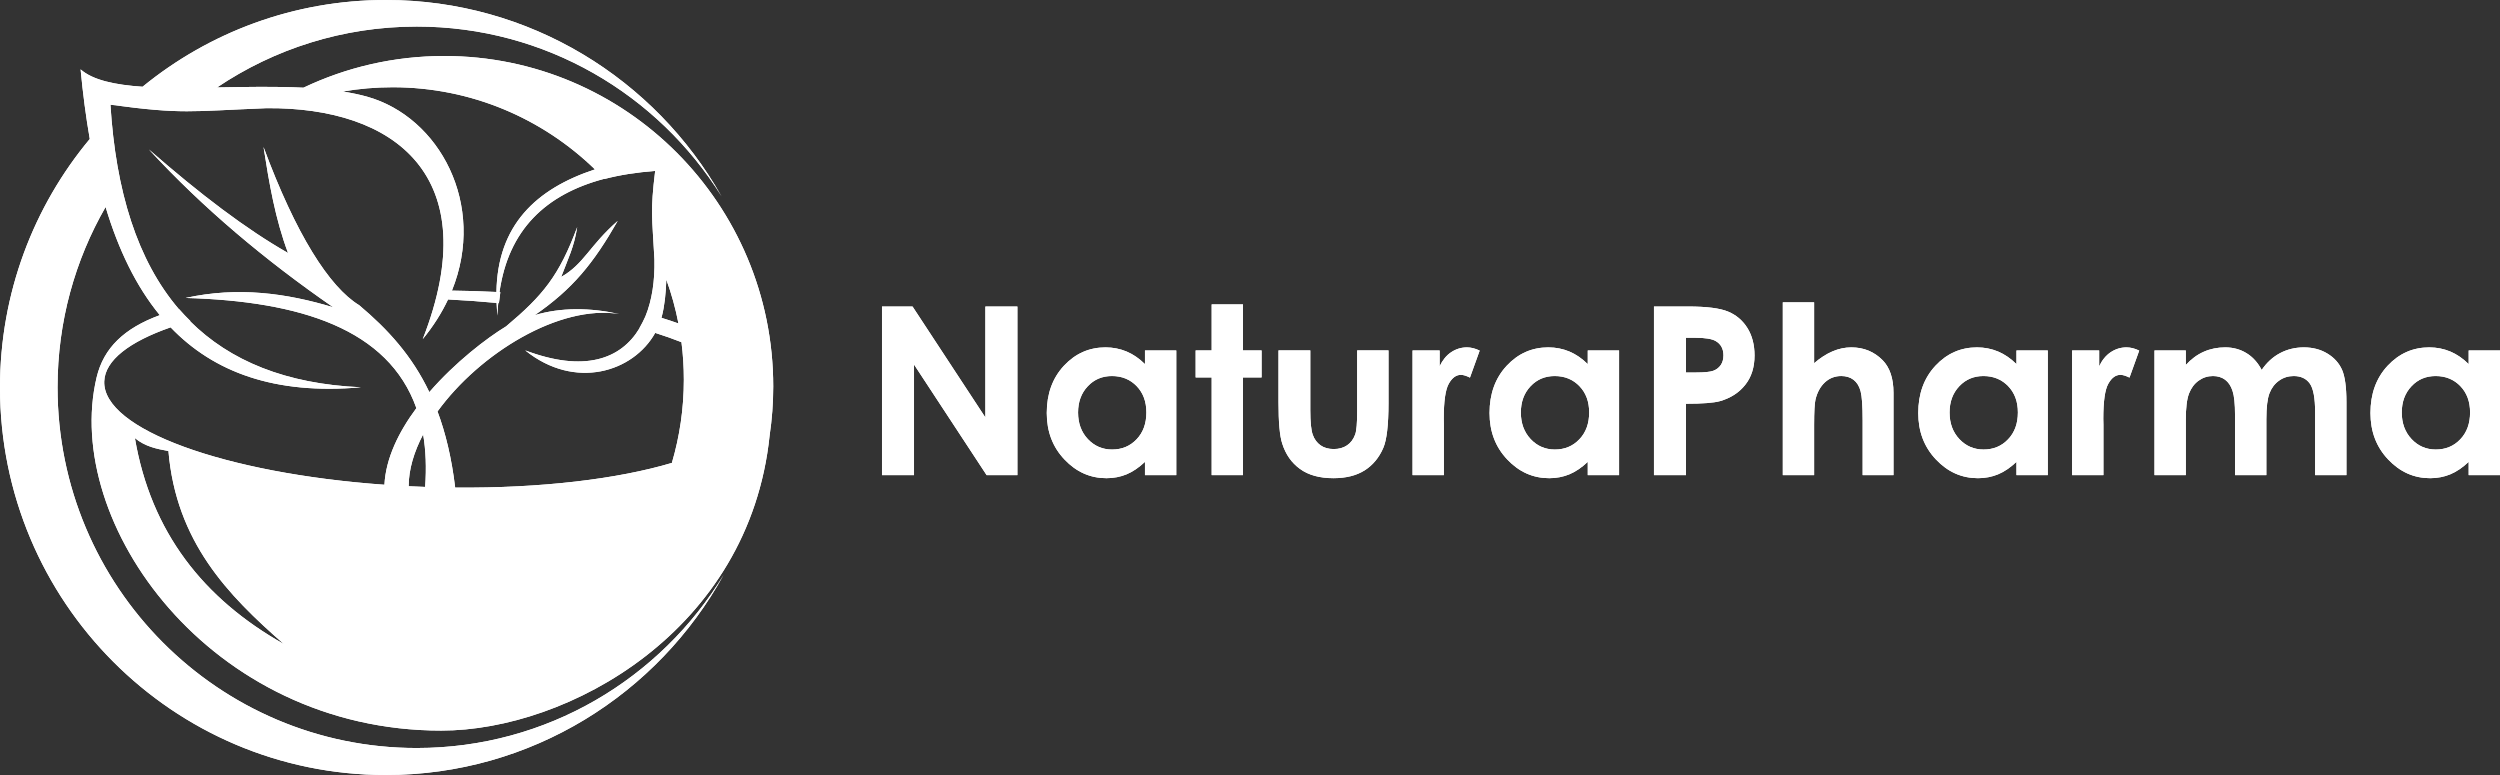 <svg width="200" height="62" viewBox="0 0 200 62" fill="none" xmlns="http://www.w3.org/2000/svg">
<rect x="0" y="0" width="200" height="62" fill="#333333" stroke="none"/>
<path fill-rule="evenodd" clip-rule="evenodd" d="M30.868 0C42.376 0 52.412 6.325 57.72 15.702C52.642 7.548 43.623 2.124 33.34 2.124C27.427 2.124 21.932 3.919 17.363 6.995C19.66 6.955 22.047 6.904 24.276 7.016C27.69 5.39 31.509 4.48 35.539 4.48C50.075 4.48 61.859 16.314 61.859 30.912C61.859 32.245 61.76 33.556 61.57 34.836C59.95 50.488 45.425 58.447 35.302 58.447C16.772 58.448 4.973 41.808 7.728 30.197C8.288 27.838 9.932 26.261 12.785 25.213C10.877 22.89 9.471 19.958 8.447 16.56C6.004 20.803 4.604 25.729 4.604 30.983C4.604 46.922 17.47 59.842 33.34 59.842C43.744 59.842 52.855 54.29 57.899 45.976C52.64 55.529 42.507 62 30.868 62C13.82 62 0 48.121 0 31C0 23.434 2.698 16.502 7.182 11.12C6.872 9.343 6.63 7.481 6.448 5.549C7.427 6.416 9.206 6.791 11.405 6.94C16.716 2.602 23.489 0 30.868 0ZM44.893 22.157C45.462 20.646 45.926 19.773 46.177 18.166C44.742 22.046 43.436 23.637 40.488 26.109C38.937 27.051 36.429 28.97 34.346 31.369C32.96 28.457 31.029 26.345 28.735 24.417C26.35 22.969 23.66 18.733 21.082 11.762C21.532 14.649 22.021 17.525 23.044 20.24C19.747 18.369 16.003 15.536 11.911 11.953C16.236 16.64 21.203 20.812 26.665 24.586C22.899 23.448 19.016 22.917 14.852 23.836C24.018 24.091 31.067 26.321 33.312 32.651C31.905 34.544 30.864 36.655 30.755 38.78C17.986 37.863 8.205 34.346 8.339 30.509C8.399 28.82 10.37 27.328 13.649 26.187C17.089 29.772 21.979 31.596 28.874 30.983C22.881 30.718 18.402 28.877 15.209 25.699L15.237 25.69C14.921 25.383 14.617 25.062 14.326 24.729L14.312 24.733C10.982 20.847 9.265 15.28 8.835 8.375C14.631 9.16 15.182 8.898 21.319 8.655C31.572 8.561 38.919 14.087 33.82 27.129C34.67 26.093 35.338 25.028 35.844 23.956C37.168 24.021 38.464 24.115 39.727 24.235C39.741 24.562 39.764 24.897 39.8 25.242C39.81 24.902 39.829 24.57 39.857 24.247L39.913 24.253C39.945 23.953 39.982 23.661 40.027 23.375L39.958 23.372C40.671 18.388 43.654 15.544 48.339 14.305L48.354 14.319C49.582 13.998 50.936 13.786 52.412 13.675C52.018 16.956 52.17 17.278 52.355 20.762C52.394 22.46 52.162 24.021 51.632 25.314C51.484 25.641 51.325 25.955 51.151 26.253L51.163 26.256C49.667 28.756 46.716 29.808 42.016 28.03C46.006 31.242 50.674 29.753 52.416 26.631C53.162 26.868 53.864 27.116 54.517 27.374C54.643 28.357 54.707 29.359 54.707 30.375C54.707 32.689 54.372 34.923 53.75 37.033C49.436 38.319 43.3 39.067 36.414 39.007C36.131 36.646 35.65 34.649 35.001 32.916C38.377 28.258 44.777 24.341 49.538 25.122C47.22 24.611 44.87 24.582 42.774 25.215C45.815 23.114 47.457 21.096 49.417 17.673C47.139 19.667 46.728 21.116 44.893 22.157ZM32.693 38.898C32.693 37.562 33.118 36.148 33.851 34.754C34.065 36.017 34.124 37.413 34.011 38.954H34.006C33.566 38.938 33.128 38.919 32.693 38.898ZM53.307 22.368C53.27 23.449 53.168 24.469 52.938 25.34L52.914 25.425C53.386 25.57 53.84 25.72 54.277 25.878C54.043 24.672 53.717 23.5 53.307 22.368ZM39.715 23.359C39.799 18.036 42.856 15.114 47.597 13.551C43.406 9.483 37.7 6.98 31.411 6.98C30.051 6.98 28.718 7.097 27.422 7.322C28.105 7.429 28.757 7.564 29.366 7.734C35.164 9.362 38.933 16.373 36.153 23.25C37.373 23.263 38.562 23.3 39.715 23.359ZM10.791 35.045C11.612 35.729 12.54 35.911 13.475 36.082C14.092 43.341 18.214 47.598 22.716 51.529C16.259 47.89 12.076 42.566 10.791 35.045Z" fill="white"/>
<path fill-rule="evenodd" clip-rule="evenodd" d="M30.868 0C42.376 0 52.412 6.325 57.72 15.702C52.642 7.548 43.623 2.124 33.34 2.124C27.427 2.124 21.932 3.919 17.363 6.995C19.66 6.955 22.047 6.904 24.276 7.016C27.69 5.39 31.509 4.48 35.539 4.48C50.075 4.48 61.859 16.314 61.859 30.912C61.859 32.245 61.76 33.556 61.57 34.836C59.95 50.488 45.425 58.447 35.302 58.447C16.772 58.448 4.973 41.808 7.728 30.197C8.288 27.838 9.932 26.261 12.785 25.213C10.877 22.89 9.471 19.958 8.447 16.56C6.004 20.803 4.604 25.729 4.604 30.983C4.604 46.922 17.47 59.842 33.34 59.842C43.744 59.842 52.855 54.29 57.899 45.976C52.64 55.529 42.507 62 30.868 62C13.82 62 0 48.121 0 31C0 23.434 2.698 16.502 7.182 11.12C6.872 9.343 6.63 7.481 6.448 5.549C7.427 6.416 9.206 6.791 11.405 6.94C16.716 2.602 23.489 0 30.868 0ZM44.893 22.157C45.462 20.646 45.926 19.773 46.177 18.166C44.742 22.046 43.436 23.637 40.488 26.109C38.937 27.051 36.429 28.97 34.346 31.369C32.96 28.457 31.029 26.345 28.735 24.417C26.35 22.969 23.66 18.733 21.082 11.762C21.532 14.649 22.021 17.525 23.044 20.24C19.747 18.369 16.003 15.536 11.911 11.953C16.236 16.64 21.203 20.812 26.665 24.586C22.899 23.448 19.016 22.917 14.852 23.836C24.018 24.091 31.067 26.321 33.312 32.651C31.905 34.544 30.864 36.655 30.755 38.78C17.986 37.863 8.205 34.346 8.339 30.509C8.399 28.82 10.37 27.328 13.649 26.187C17.089 29.772 21.979 31.596 28.874 30.983C22.881 30.718 18.402 28.877 15.209 25.699L15.237 25.69C14.921 25.383 14.617 25.062 14.326 24.729L14.312 24.733C10.982 20.847 9.265 15.28 8.835 8.375C14.631 9.16 15.182 8.898 21.319 8.655C31.572 8.561 38.919 14.087 33.82 27.129C34.67 26.093 35.338 25.028 35.844 23.956C37.168 24.021 38.464 24.115 39.727 24.235C39.741 24.562 39.764 24.897 39.8 25.242C39.81 24.902 39.829 24.57 39.857 24.247L39.913 24.253C39.945 23.953 39.982 23.661 40.027 23.375L39.958 23.372C40.671 18.388 43.654 15.544 48.339 14.305L48.354 14.319C49.582 13.998 50.936 13.786 52.412 13.675C52.018 16.956 52.17 17.278 52.355 20.762C52.394 22.46 52.162 24.021 51.632 25.314C51.484 25.641 51.325 25.955 51.151 26.253L51.163 26.256C49.667 28.756 46.716 29.808 42.016 28.03C46.006 31.242 50.674 29.753 52.416 26.631C53.162 26.868 53.864 27.116 54.517 27.374C54.643 28.357 54.707 29.359 54.707 30.375C54.707 32.689 54.372 34.923 53.75 37.033C49.436 38.319 43.3 39.067 36.414 39.007C36.131 36.646 35.65 34.649 35.001 32.916C38.377 28.258 44.777 24.341 49.538 25.122C47.22 24.611 44.87 24.582 42.774 25.215C45.815 23.114 47.457 21.096 49.417 17.673C47.139 19.667 46.728 21.116 44.893 22.157ZM32.693 38.898C32.693 37.562 33.118 36.148 33.851 34.754C34.065 36.017 34.124 37.413 34.011 38.954H34.006C33.566 38.938 33.128 38.919 32.693 38.898ZM53.307 22.368C53.27 23.449 53.168 24.469 52.938 25.34L52.914 25.425C53.386 25.57 53.84 25.72 54.277 25.878C54.043 24.672 53.717 23.5 53.307 22.368ZM39.715 23.359C39.799 18.036 42.856 15.114 47.597 13.551C43.406 9.483 37.7 6.98 31.411 6.98C30.051 6.98 28.718 7.097 27.422 7.322C28.105 7.429 28.757 7.564 29.366 7.734C35.164 9.362 38.933 16.373 36.153 23.25C37.373 23.263 38.562 23.3 39.715 23.359ZM10.791 35.045C11.612 35.729 12.54 35.911 13.475 36.082C14.092 43.341 18.214 47.598 22.716 51.529C16.259 47.89 12.076 42.566 10.791 35.045Z" fill="white"/>
<path d="M70.559 24.521H73.002L78.83 33.398V24.521H81.392V38.01H78.93L73.121 29.162V38.01H70.559V24.521Z" fill="white"/>
<path d="M70.559 24.521H73.002L78.83 33.398V24.521H81.392V38.01H78.93L73.121 29.162V38.01H70.559V24.521Z" fill="white"/>
<path d="M91.597 28.035H94.103V38.011H91.597V36.949C91.107 37.412 90.615 37.744 90.121 37.948C89.628 38.151 89.091 38.255 88.517 38.255C87.22 38.255 86.102 37.757 85.157 36.758C84.211 35.762 83.741 34.522 83.741 33.041C83.741 31.504 84.199 30.246 85.113 29.262C86.027 28.282 87.135 27.791 88.441 27.791C89.044 27.791 89.606 27.904 90.134 28.125C90.662 28.348 91.148 28.686 91.597 29.131V28.035ZM88.956 30.083C88.178 30.083 87.53 30.355 87.019 30.903C86.504 31.448 86.246 32.149 86.246 33.004C86.246 33.865 86.507 34.572 87.031 35.13C87.556 35.684 88.2 35.962 88.966 35.962C89.754 35.962 90.41 35.69 90.929 35.142C91.45 34.598 91.71 33.881 91.71 32.995C91.71 32.127 91.45 31.426 90.929 30.887C90.41 30.352 89.751 30.083 88.956 30.083Z" fill="white"/>
<path d="M91.597 28.035H94.103V38.011H91.597V36.949C91.107 37.412 90.615 37.744 90.121 37.948C89.628 38.151 89.091 38.255 88.517 38.255C87.22 38.255 86.102 37.757 85.157 36.758C84.211 35.762 83.741 34.522 83.741 33.041C83.741 31.504 84.199 30.246 85.113 29.262C86.027 28.282 87.135 27.791 88.441 27.791C89.044 27.791 89.606 27.904 90.134 28.125C90.662 28.348 91.148 28.686 91.597 29.131V28.035ZM88.956 30.083C88.178 30.083 87.53 30.355 87.019 30.903C86.504 31.448 86.246 32.149 86.246 33.004C86.246 33.865 86.507 34.572 87.031 35.13C87.556 35.684 88.2 35.962 88.966 35.962C89.754 35.962 90.41 35.69 90.929 35.142C91.45 34.598 91.71 33.881 91.71 32.995C91.71 32.127 91.45 31.426 90.929 30.887C90.41 30.352 89.751 30.083 88.956 30.083Z" fill="white"/>
<path d="M96.933 24.352H99.439V28.035H100.927V30.195H99.439V38.01H96.933V30.195H95.651V28.035H96.933V24.352Z" fill="white"/>
<path d="M96.933 24.352H99.439V28.035H100.927V30.195H99.439V38.01H96.933V30.195H95.651V28.035H96.933V24.352Z" fill="white"/>
<path d="M102.28 28.034H104.824V32.831C104.824 33.764 104.89 34.412 105.019 34.775C105.148 35.139 105.354 35.42 105.64 35.624C105.926 35.825 106.281 35.925 106.699 35.925C107.117 35.925 107.474 35.825 107.766 35.627C108.059 35.43 108.275 35.139 108.416 34.754C108.52 34.465 108.573 33.852 108.573 32.913V28.034H111.08V32.255C111.08 33.996 110.941 35.186 110.665 35.827C110.329 36.61 109.83 37.208 109.173 37.628C108.517 38.044 107.682 38.254 106.67 38.254C105.571 38.254 104.686 38.01 104.008 37.521C103.329 37.033 102.852 36.353 102.576 35.48C102.378 34.876 102.28 33.776 102.28 32.183V28.034Z" fill="white"/>
<path d="M102.28 28.034H104.824V32.831C104.824 33.764 104.89 34.412 105.019 34.775C105.148 35.139 105.354 35.42 105.64 35.624C105.926 35.825 106.281 35.925 106.699 35.925C107.117 35.925 107.474 35.825 107.766 35.627C108.059 35.43 108.275 35.139 108.416 34.754C108.52 34.465 108.573 33.852 108.573 32.913V28.034H111.08V32.255C111.08 33.996 110.941 35.186 110.665 35.827C110.329 36.61 109.83 37.208 109.173 37.628C108.517 38.044 107.682 38.254 106.67 38.254C105.571 38.254 104.686 38.01 104.008 37.521C103.329 37.033 102.852 36.353 102.576 35.48C102.378 34.876 102.28 33.776 102.28 32.183V28.034Z" fill="white"/>
<path d="M113.004 28.035H115.171V29.303C115.404 28.808 115.711 28.432 116.095 28.176C116.481 27.919 116.901 27.791 117.357 27.791C117.68 27.791 118.019 27.875 118.374 28.048L117.596 30.208C117.304 30.061 117.062 29.988 116.873 29.988C116.49 29.988 116.164 30.227 115.9 30.703C115.633 31.178 115.501 32.111 115.501 33.502L115.51 33.987V38.011H113.004V28.035Z" fill="white"/>
<path d="M113.004 28.035H115.171V29.303C115.404 28.808 115.711 28.432 116.095 28.176C116.481 27.919 116.901 27.791 117.357 27.791C117.68 27.791 118.019 27.875 118.374 28.048L117.596 30.208C117.304 30.061 117.062 29.988 116.873 29.988C116.49 29.988 116.164 30.227 115.9 30.703C115.633 31.178 115.501 32.111 115.501 33.502L115.51 33.987V38.011H113.004V28.035Z" fill="white"/>
<path d="M127.02 28.035H129.526V38.011H127.02V36.949C126.53 37.412 126.038 37.744 125.544 37.948C125.051 38.151 124.514 38.255 123.94 38.255C122.643 38.255 121.524 37.757 120.58 36.758C119.634 35.762 119.163 34.522 119.163 33.041C119.163 31.504 119.622 30.246 120.535 29.262C121.449 28.282 122.557 27.791 123.864 27.791C124.467 27.791 125.029 27.904 125.557 28.125C126.084 28.348 126.571 28.686 127.02 29.131V28.035ZM124.379 30.083C123.601 30.083 122.954 30.355 122.441 30.903C121.926 31.448 121.669 32.149 121.669 33.004C121.669 33.865 121.93 34.572 122.454 35.13C122.978 35.684 123.622 35.962 124.388 35.962C125.177 35.962 125.833 35.69 126.351 35.142C126.873 34.598 127.133 33.881 127.133 32.995C127.133 32.127 126.873 31.426 126.351 30.887C125.833 30.352 125.174 30.083 124.379 30.083Z" fill="white"/>
<path d="M127.02 28.035H129.526V38.011H127.02V36.949C126.53 37.412 126.038 37.744 125.544 37.948C125.051 38.151 124.514 38.255 123.94 38.255C122.643 38.255 121.524 37.757 120.58 36.758C119.634 35.762 119.163 34.522 119.163 33.041C119.163 31.504 119.622 30.246 120.535 29.262C121.449 28.282 122.557 27.791 123.864 27.791C124.467 27.791 125.029 27.904 125.557 28.125C126.084 28.348 126.571 28.686 127.02 29.131V28.035ZM124.379 30.083C123.601 30.083 122.954 30.355 122.441 30.903C121.926 31.448 121.669 32.149 121.669 33.004C121.669 33.865 121.93 34.572 122.454 35.13C122.978 35.684 123.622 35.962 124.388 35.962C125.177 35.962 125.833 35.69 126.351 35.142C126.873 34.598 127.133 33.881 127.133 32.995C127.133 32.127 126.873 31.426 126.351 30.887C125.833 30.352 125.174 30.083 124.379 30.083Z" fill="white"/>
<path d="M132.317 24.521H135.053C136.532 24.521 137.596 24.656 138.249 24.928C138.903 25.201 139.42 25.642 139.798 26.25C140.174 26.857 140.363 27.587 140.363 28.439C140.363 29.381 140.115 30.164 139.618 30.787C139.126 31.41 138.454 31.845 137.603 32.089C137.103 32.23 136.195 32.299 134.88 32.299V38.01H132.317V24.521ZM134.88 29.8H135.706C136.356 29.8 136.805 29.753 137.059 29.663C137.314 29.568 137.511 29.418 137.659 29.206C137.804 28.993 137.876 28.736 137.876 28.432C137.876 27.909 137.672 27.527 137.263 27.289C136.968 27.111 136.415 27.02 135.611 27.02H134.88V29.8Z" fill="white"/>
<path d="M132.317 24.521H135.053C136.532 24.521 137.596 24.656 138.249 24.928C138.903 25.201 139.42 25.642 139.798 26.25C140.174 26.857 140.363 27.587 140.363 28.439C140.363 29.381 140.115 30.164 139.618 30.787C139.126 31.41 138.454 31.845 137.603 32.089C137.103 32.23 136.195 32.299 134.88 32.299V38.01H132.317V24.521ZM134.88 29.8H135.706C136.356 29.8 136.805 29.753 137.059 29.663C137.314 29.568 137.511 29.418 137.659 29.206C137.804 28.993 137.876 28.736 137.876 28.432C137.876 27.909 137.672 27.527 137.263 27.289C136.968 27.111 136.415 27.02 135.611 27.02H134.88V29.8Z" fill="white"/>
<path d="M142.624 24.184H145.13V29.056C145.62 28.633 146.11 28.317 146.606 28.107C147.099 27.897 147.601 27.791 148.106 27.791C149.096 27.791 149.931 28.132 150.61 28.817C151.19 29.409 151.479 30.28 151.479 31.426V38.011H149.011V33.642C149.011 32.49 148.957 31.708 148.848 31.3C148.738 30.891 148.549 30.587 148.283 30.383C148.019 30.183 147.689 30.082 147.3 30.082C146.794 30.082 146.357 30.252 145.993 30.587C145.632 30.922 145.381 31.379 145.24 31.958C145.167 32.259 145.13 32.941 145.13 34.009V38.011H142.624V24.184Z" fill="white"/>
<path d="M142.624 24.184H145.13V29.056C145.62 28.633 146.11 28.317 146.606 28.107C147.099 27.897 147.601 27.791 148.106 27.791C149.096 27.791 149.931 28.132 150.61 28.817C151.19 29.409 151.479 30.28 151.479 31.426V38.011H149.011V33.642C149.011 32.49 148.957 31.708 148.848 31.3C148.738 30.891 148.549 30.587 148.283 30.383C148.019 30.183 147.689 30.082 147.3 30.082C146.794 30.082 146.357 30.252 145.993 30.587C145.632 30.922 145.381 31.379 145.24 31.958C145.167 32.259 145.13 32.941 145.13 34.009V38.011H142.624V24.184Z" fill="white"/>
<path d="M161.317 28.035H163.823V38.011H161.317V36.949C160.827 37.412 160.334 37.744 159.841 37.948C159.348 38.151 158.811 38.255 158.236 38.255C156.939 38.255 155.821 37.757 154.876 36.758C153.931 35.762 153.46 34.522 153.46 33.041C153.46 31.504 153.918 30.246 154.832 29.262C155.746 28.282 156.855 27.791 158.161 27.791C158.764 27.791 159.326 27.904 159.854 28.125C160.381 28.348 160.868 28.686 161.317 29.131V28.035ZM158.675 30.083C157.897 30.083 157.25 30.355 156.738 30.903C156.223 31.448 155.966 32.149 155.966 33.004C155.966 33.865 156.227 34.572 156.751 35.13C157.275 35.684 157.919 35.962 158.685 35.962C159.474 35.962 160.13 35.69 160.648 35.142C161.17 34.598 161.43 33.881 161.43 32.995C161.43 32.127 161.17 31.426 160.648 30.887C160.13 30.352 159.47 30.083 158.675 30.083Z" fill="white"/>
<path d="M161.317 28.035H163.823V38.011H161.317V36.949C160.827 37.412 160.334 37.744 159.841 37.948C159.348 38.151 158.811 38.255 158.236 38.255C156.939 38.255 155.821 37.757 154.876 36.758C153.931 35.762 153.46 34.522 153.46 33.041C153.46 31.504 153.918 30.246 154.832 29.262C155.746 28.282 156.855 27.791 158.161 27.791C158.764 27.791 159.326 27.904 159.854 28.125C160.381 28.348 160.868 28.686 161.317 29.131V28.035ZM158.675 30.083C157.897 30.083 157.25 30.355 156.738 30.903C156.223 31.448 155.966 32.149 155.966 33.004C155.966 33.865 156.227 34.572 156.751 35.13C157.275 35.684 157.919 35.962 158.685 35.962C159.474 35.962 160.13 35.69 160.648 35.142C161.17 34.598 161.43 33.881 161.43 32.995C161.43 32.127 161.17 31.426 160.648 30.887C160.13 30.352 159.47 30.083 158.675 30.083Z" fill="white"/>
<path d="M165.768 28.035H167.934V29.303C168.167 28.808 168.474 28.432 168.858 28.176C169.244 27.919 169.665 27.791 170.12 27.791C170.443 27.791 170.782 27.875 171.137 28.048L170.359 30.208C170.066 30.061 169.825 29.988 169.636 29.988C169.253 29.988 168.926 30.227 168.663 30.703C168.396 31.178 168.264 32.111 168.264 33.502L168.274 33.987V38.011H165.768V28.035Z" fill="white"/>
<path d="M165.768 28.035H167.934V29.303C168.167 28.808 168.474 28.432 168.858 28.176C169.244 27.919 169.665 27.791 170.12 27.791C170.443 27.791 170.782 27.875 171.137 28.048L170.359 30.208C170.066 30.061 169.825 29.988 169.636 29.988C169.253 29.988 168.926 30.227 168.663 30.703C168.396 31.178 168.264 32.111 168.264 33.502L168.274 33.987V38.011H165.768V28.035Z" fill="white"/>
<path d="M172.359 28.035H174.865V29.2C175.295 28.727 175.772 28.373 176.3 28.141C176.824 27.907 177.399 27.791 178.021 27.791C178.646 27.791 179.214 27.944 179.717 28.251C180.222 28.558 180.627 29.009 180.935 29.597C181.334 29.009 181.823 28.558 182.405 28.251C182.985 27.944 183.623 27.791 184.311 27.791C185.024 27.791 185.652 27.957 186.192 28.285C186.735 28.614 187.121 29.046 187.36 29.575C187.595 30.108 187.715 30.972 187.715 32.168V38.011H185.209V32.969C185.209 31.842 185.067 31.078 184.782 30.68C184.496 30.283 184.066 30.083 183.498 30.083C183.061 30.083 182.671 30.205 182.329 30.449C181.984 30.69 181.727 31.028 181.56 31.457C181.394 31.886 181.309 32.575 181.309 33.527V38.011H178.802V33.198C178.802 32.309 178.737 31.664 178.601 31.266C178.47 30.866 178.269 30.571 178.005 30.374C177.738 30.18 177.415 30.083 177.038 30.083C176.617 30.083 176.234 30.205 175.891 30.452C175.546 30.699 175.292 31.044 175.119 31.488C174.949 31.933 174.865 32.634 174.865 33.59V38.011H172.359V28.035Z" fill="white"/>
<path d="M172.359 28.035H174.865V29.2C175.295 28.727 175.772 28.373 176.3 28.141C176.824 27.907 177.399 27.791 178.021 27.791C178.646 27.791 179.214 27.944 179.717 28.251C180.222 28.558 180.627 29.009 180.935 29.597C181.334 29.009 181.823 28.558 182.405 28.251C182.985 27.944 183.623 27.791 184.311 27.791C185.024 27.791 185.652 27.957 186.192 28.285C186.735 28.614 187.121 29.046 187.36 29.575C187.595 30.108 187.715 30.972 187.715 32.168V38.011H185.209V32.969C185.209 31.842 185.067 31.078 184.782 30.68C184.496 30.283 184.066 30.083 183.498 30.083C183.061 30.083 182.671 30.205 182.329 30.449C181.984 30.69 181.727 31.028 181.56 31.457C181.394 31.886 181.309 32.575 181.309 33.527V38.011H178.802V33.198C178.802 32.309 178.737 31.664 178.601 31.266C178.47 30.866 178.269 30.571 178.005 30.374C177.738 30.18 177.415 30.083 177.038 30.083C176.617 30.083 176.234 30.205 175.891 30.452C175.546 30.699 175.292 31.044 175.119 31.488C174.949 31.933 174.865 32.634 174.865 33.59V38.011H172.359V28.035Z" fill="white"/>
<path d="M197.493 28.035H200V38.011H197.493V36.949C197.003 37.412 196.511 37.744 196.017 37.948C195.524 38.151 194.987 38.255 194.413 38.255C193.116 38.255 191.998 37.757 191.053 36.758C190.107 35.762 189.637 34.522 189.637 33.041C189.637 31.504 190.095 30.246 191.008 29.262C191.923 28.282 193.031 27.791 194.338 27.791C194.94 27.791 195.502 27.904 196.03 28.125C196.558 28.348 197.044 28.686 197.493 29.131V28.035ZM194.852 30.083C194.074 30.083 193.426 30.355 192.915 30.903C192.4 31.448 192.142 32.149 192.142 33.004C192.142 33.865 192.403 34.572 192.928 35.13C193.452 35.684 194.095 35.962 194.862 35.962C195.65 35.962 196.307 35.69 196.825 35.142C197.346 34.598 197.606 33.881 197.606 32.995C197.606 32.127 197.346 31.426 196.825 30.887C196.307 30.352 195.647 30.083 194.852 30.083Z" fill="white"/>
<path d="M197.493 28.035H200V38.011H197.493V36.949C197.003 37.412 196.511 37.744 196.017 37.948C195.524 38.151 194.987 38.255 194.413 38.255C193.116 38.255 191.998 37.757 191.053 36.758C190.107 35.762 189.637 34.522 189.637 33.041C189.637 31.504 190.095 30.246 191.008 29.262C191.923 28.282 193.031 27.791 194.338 27.791C194.94 27.791 195.502 27.904 196.03 28.125C196.558 28.348 197.044 28.686 197.493 29.131V28.035ZM194.852 30.083C194.074 30.083 193.426 30.355 192.915 30.903C192.4 31.448 192.142 32.149 192.142 33.004C192.142 33.865 192.403 34.572 192.928 35.13C193.452 35.684 194.095 35.962 194.862 35.962C195.65 35.962 196.307 35.69 196.825 35.142C197.346 34.598 197.606 33.881 197.606 32.995C197.606 32.127 197.346 31.426 196.825 30.887C196.307 30.352 195.647 30.083 194.852 30.083Z" fill="white"/>
</svg>
